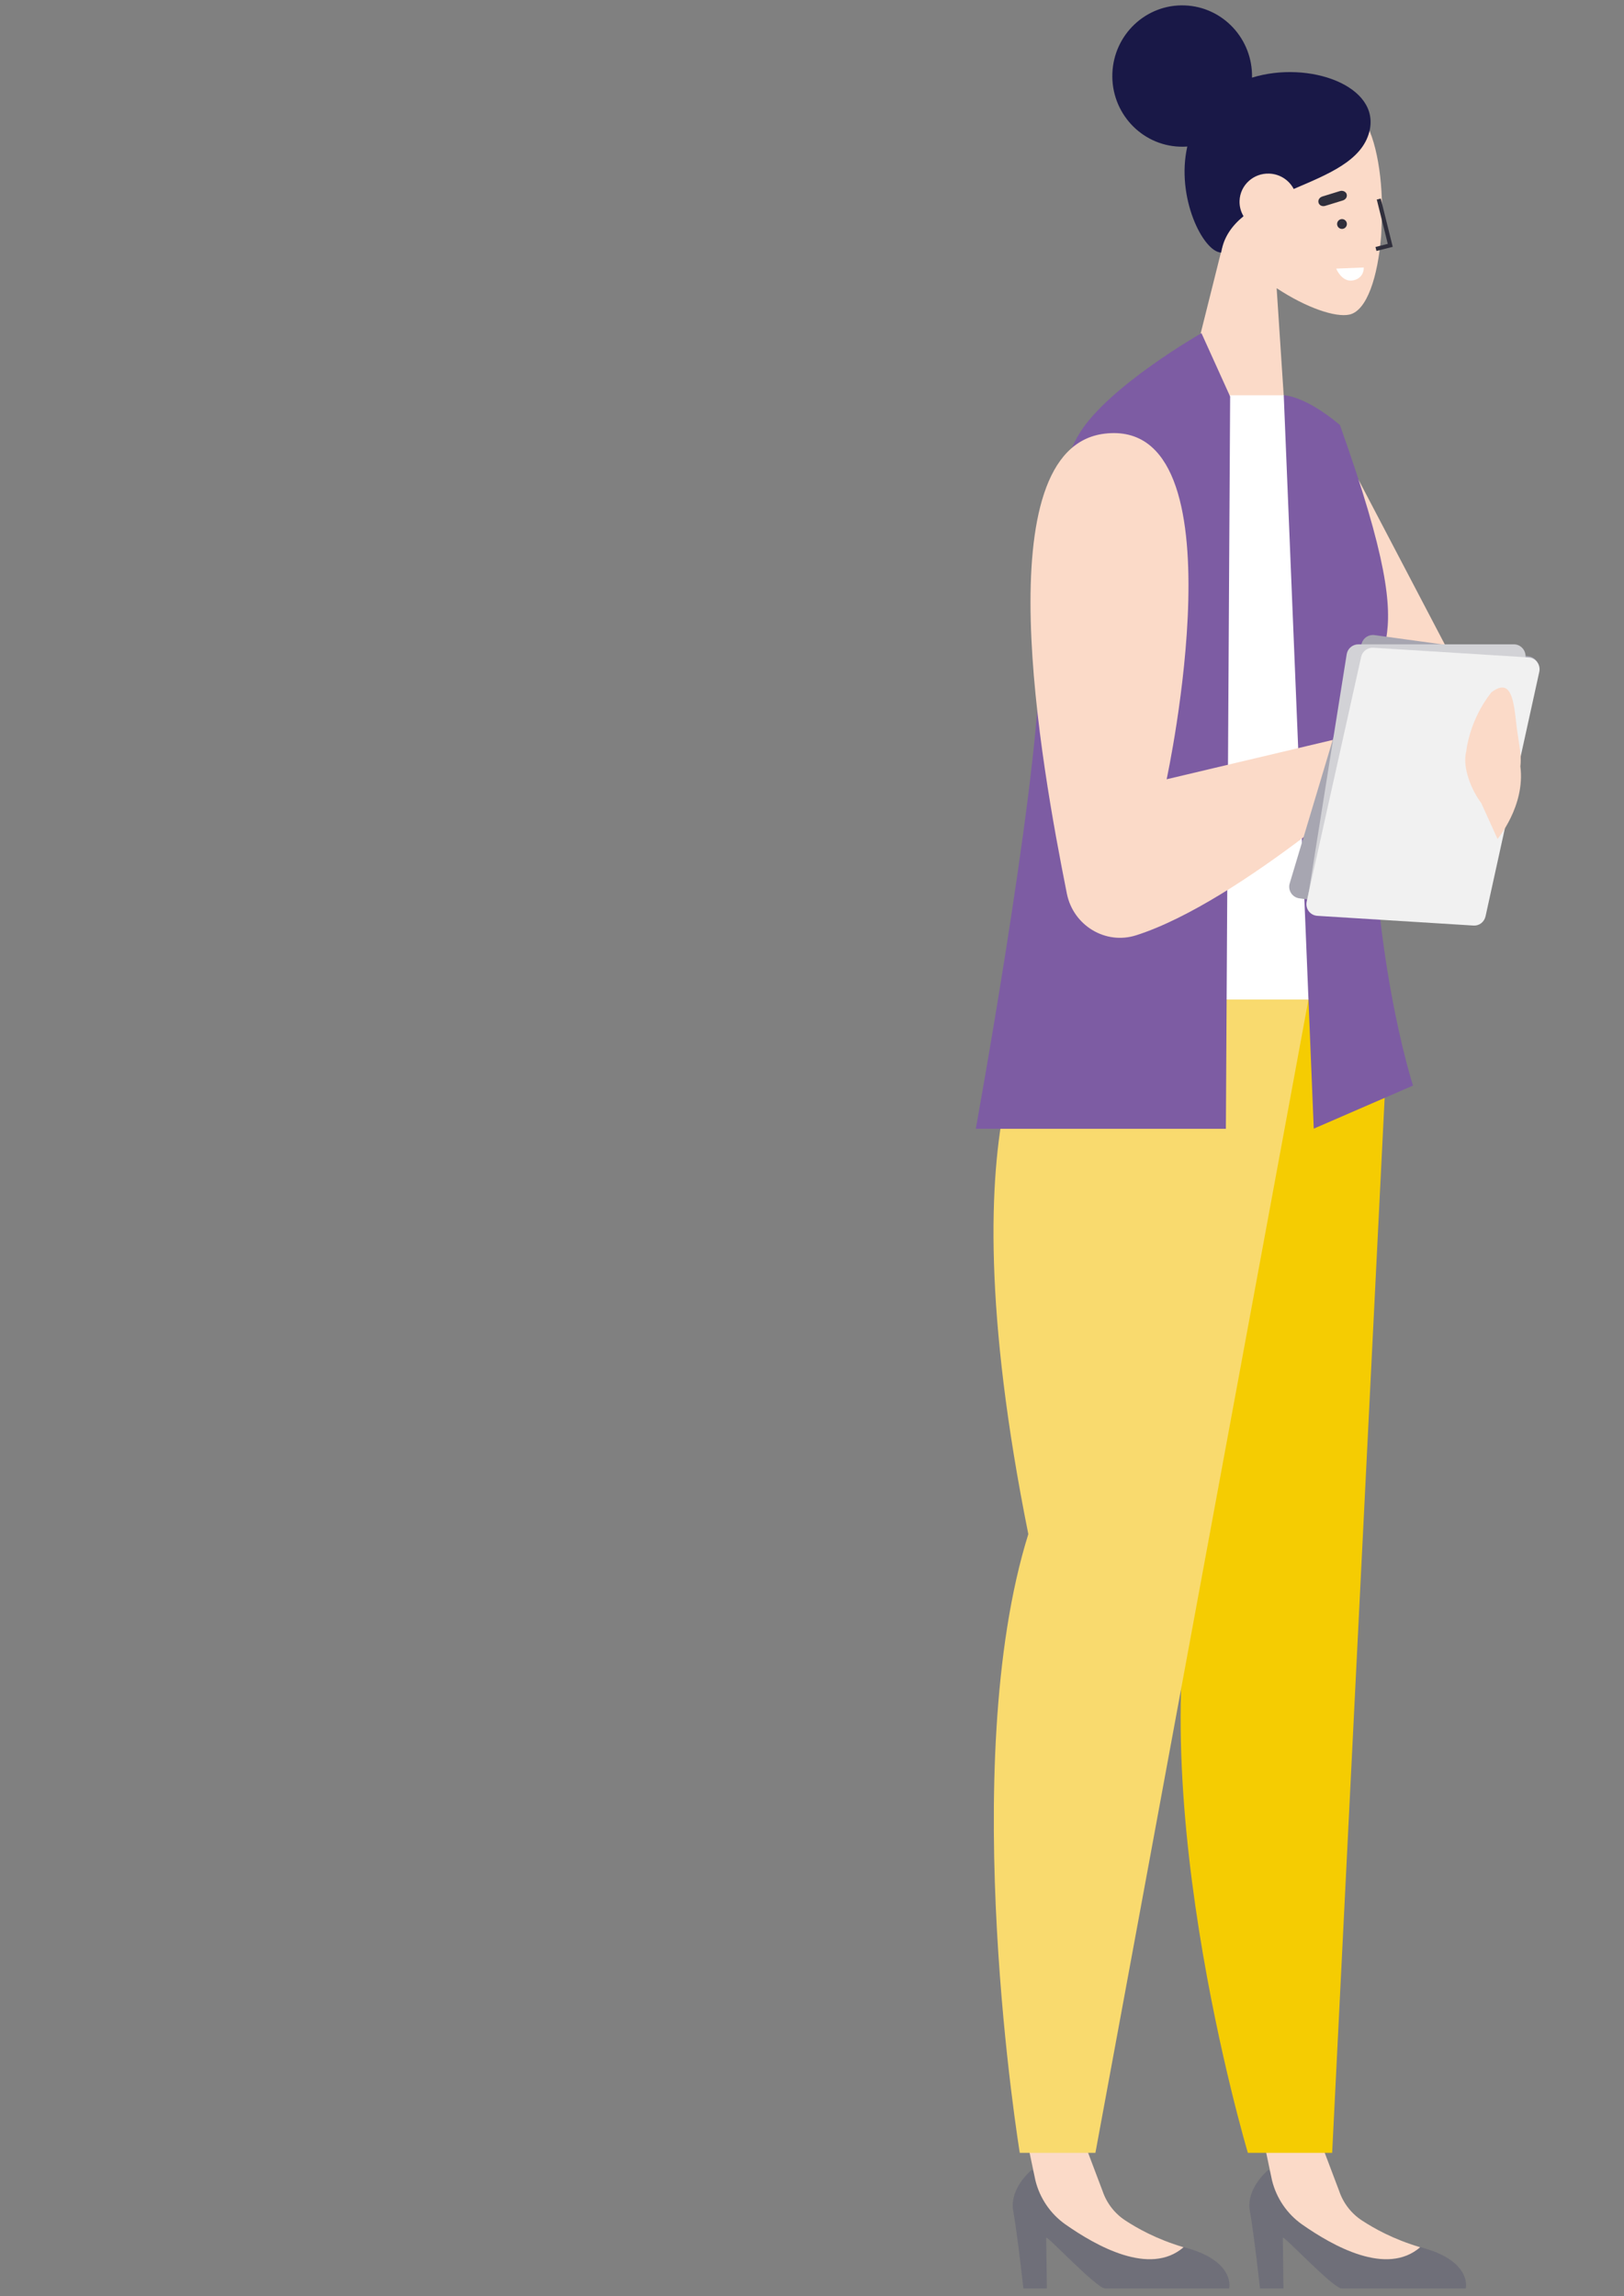 <svg width="198" height="280" viewBox="0 0 198 280" fill="none" xmlns="http://www.w3.org/2000/svg">
<rect x="0" y="0" width="198" height="280" fill="#808080" stroke="none"/>
<g clip-path="url(#clip0)">
<path fill-rule="evenodd" clip-rule="evenodd" d="M149.232 29.293C146.731 26.089 145.101 22.217 145.552 17.964C146.853 5.709 163.657 9.045 166.719 15.37C169.78 21.694 168.815 37.41 164.525 38.36C162.814 38.738 159.244 37.52 155.651 35.142L156.729 51.56L143.737 51.228L149.232 29.293Z" fill="#FBDAC8"/>
<path fill-rule="evenodd" clip-rule="evenodd" d="M152.647 9.468C159.575 7.326 168.351 10.461 166.957 16.038C166.063 19.619 161.866 21.267 157.731 23.044C157.171 21.971 156.056 21.218 154.747 21.169C152.818 21.096 151.197 22.58 151.128 24.483C151.103 25.168 151.282 25.814 151.612 26.364C150.201 27.516 149.184 28.929 148.882 30.799C146.678 30.716 143.355 24.035 144.758 17.868C144.449 17.89 144.135 17.896 143.817 17.884C139.117 17.708 135.447 13.71 135.621 8.953C135.795 4.197 139.746 0.484 144.447 0.66C149.107 0.834 152.754 4.766 152.647 9.468Z" fill="#191847"/>
</g>
<path d="M162.913 32.755L166.27 32.618C166.296 33.123 166.038 33.97 164.984 34.189C163.931 34.408 163.209 33.447 162.913 32.755Z" fill="white"/>
<path d="M163.364 23.3L161.235 23.956C160.865 24.07 160.661 24.401 160.76 24.728C160.859 25.055 161.211 25.215 161.581 25.101L163.711 24.446C164.081 24.332 164.285 24.001 164.186 23.673C164.087 23.346 163.689 23.2 163.364 23.3Z" fill="#302F3C"/>
<path d="M163.756 27.898C164.077 27.82 164.275 27.495 164.198 27.173C164.121 26.851 163.799 26.654 163.478 26.732C163.158 26.81 162.96 27.134 163.036 27.456C163.113 27.778 163.435 27.976 163.756 27.898Z" fill="#302F3C"/>
<path d="M168.101 24.272L169.502 29.918L167.76 30.359" stroke="#302F3C" stroke-width="0.5"/>
<path d="M165.64 58.511L177.82 81.765L164.388 81.106L163.445 57.753L165.64 58.511Z" fill="#FBDAC8"/>
<path d="M146.482 48.2L156.565 48.2L162.419 121.9H142.238L146.482 48.2Z" fill="white"/>
<path d="M125.813 264.572C125.813 264.572 123.032 266.796 123.537 269.612C124.041 272.428 124.772 279.049 124.772 279.049H127.635L127.553 272.873C127.57 272.477 133.684 279.049 134.725 279.049H149.865C149.865 279.049 150.873 274.882 141.978 273.548C133.082 272.214 125.813 264.572 125.813 264.572Z" fill="#6F6F79"/>
<path d="M132.384 261.772L134.433 267.191C134.937 268.673 135.929 269.941 137.23 270.781C138.677 271.72 140.937 273.021 144.304 274.026C140.189 277.583 133.636 273.861 129.895 271.242C128.074 269.958 126.773 268.047 126.236 265.873L125.375 261.772H132.384Z" fill="#FBDAC8"/>
<path d="M154.662 264.572C154.662 264.572 151.881 266.796 152.385 269.612C152.889 272.428 153.621 279.049 153.621 279.049H156.483L156.402 272.873C156.418 272.477 162.533 279.049 163.574 279.049H178.714C178.714 279.049 179.722 274.882 170.826 273.548C161.931 272.214 154.662 264.572 154.662 264.572Z" fill="#6F6F79"/>
<path d="M161.232 261.772L163.281 267.191C163.785 268.673 164.777 269.941 166.078 270.781C167.526 271.72 169.786 273.021 173.152 274.026C169.038 277.583 162.484 273.861 158.744 271.242C156.923 269.958 155.622 268.047 155.085 265.873L154.223 261.772H161.232Z" fill="#FBDAC8"/>
<path d="M137.847 121.9C137.847 121.9 135.961 132.918 146.84 187.069C138.026 215.297 152.142 262.514 152.142 262.514H162.419L169.412 121.917H137.847V121.9Z" fill="#F5CC02"/>
<path d="M156.516 48.2L160.175 137.628L172.274 132.374C172.274 132.374 166.827 115.592 167.347 92.272C165.493 75.407 174.941 84.284 163.363 51.823C159.037 48.184 156.516 48.2 156.516 48.2Z" fill="#7D5CA3"/>
<path d="M127.96 121.9C127.96 121.9 114.495 132.918 125.374 187.069C116.56 215.297 124.333 262.514 124.333 262.514H133.554L159.524 121.9H127.96Z" fill="#F9DA6E"/>
<path d="M146.484 40.625C146.484 40.625 135.117 47.097 131.588 52.878C128.222 58.379 127.051 70.912 126.726 82.078C126.287 97.394 118.969 137.645 118.969 137.645H149.46L149.98 48.349L146.484 40.625Z" fill="#7D5CA3"/>
<path d="M134.692 52.878C119.943 54.624 126.919 93.145 130.074 108.972C130.855 112.859 134.79 115.247 138.53 114.045C151.361 109.944 170.111 92.915 170.111 92.915L167.135 89.127L142.238 95.023C142.238 95.023 151.8 50.852 134.692 52.878Z" fill="#FBDAC8"/>
<path d="M166.019 78.442L157.247 107.702C156.986 108.547 157.542 109.421 158.412 109.541L177.315 112.134C178.008 112.23 178.656 111.803 178.862 111.117L187.551 81.862C187.796 81.015 187.24 80.141 186.386 80.023L167.58 77.443C166.887 77.348 166.223 77.772 166.019 78.442Z" fill="#A7A6B1"/>
<path d="M164.191 79.773L159.378 109.962C159.232 110.834 159.898 111.625 160.776 111.625H179.852C180.551 111.625 181.137 111.114 181.25 110.406L185.983 80.235C186.113 79.362 185.446 78.571 184.584 78.571H165.606C164.907 78.571 164.305 79.082 164.191 79.773Z" fill="#D2D2D6"/>
<path d="M165.952 80.096L159.315 109.927C159.116 110.789 159.733 111.62 160.61 111.675L179.649 112.862C180.347 112.906 180.962 112.433 181.119 111.733L187.674 81.913C187.857 81.05 187.239 80.219 186.379 80.166L167.437 78.984C166.739 78.941 166.107 79.413 165.952 80.096Z" fill="#F1F1F1"/>
<path d="M185.365 93.457C185.478 92.403 185.381 91.728 185.039 89.537C184.584 86.688 184.698 82.208 181.82 84.432C179.104 87.89 178.778 91.563 178.778 91.563C178.226 93.588 179.445 96.405 180.6 97.936L182.584 102.301C182.568 102.301 185.983 98.282 185.365 93.457Z" fill="#FBDAC8"/>
<defs>
<clipPath id="clip0">
<rect width="33.501" height="50.56" fill="white" transform="matrix(0.999 0.037 -0.037 0.999 135.936 0.341)"/>
</clipPath>
</defs>
</svg>
